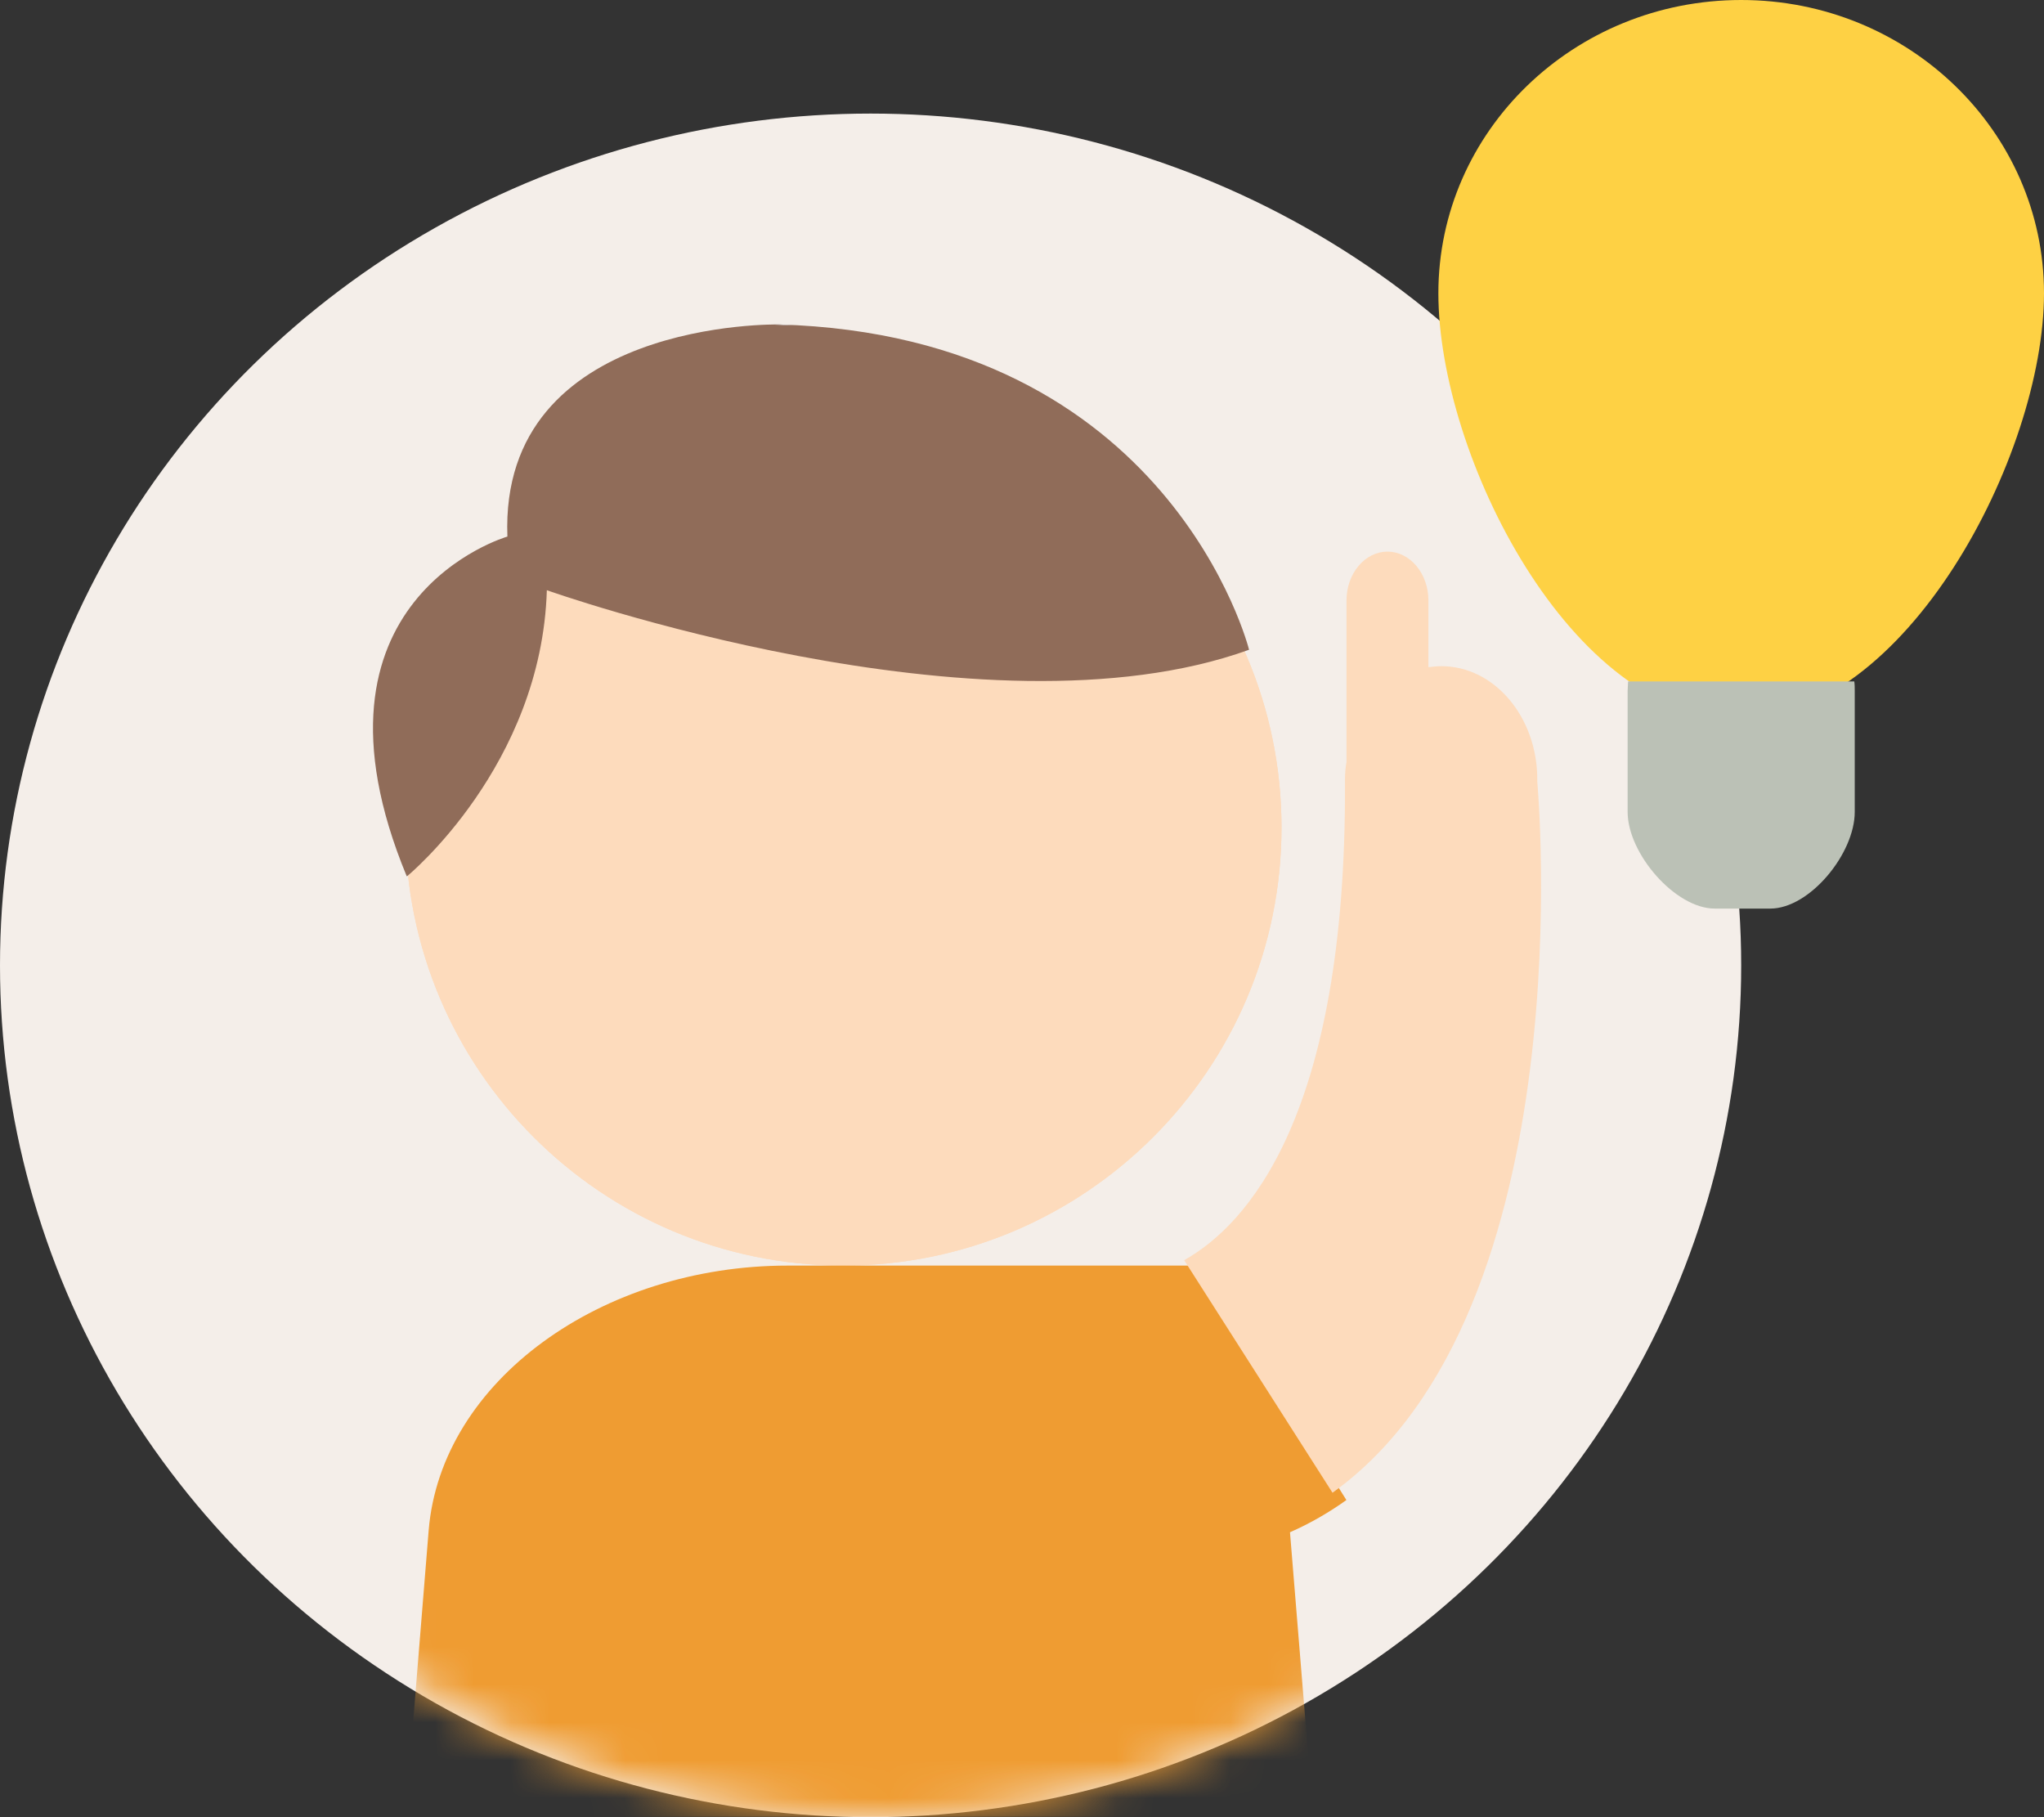 <svg width="54" height="48" viewBox="0 0 54 48" fill="none" xmlns="http://www.w3.org/2000/svg">
<rect x="0" y="0" width="54" height="48" fill="#333333" stroke="none"/>
<ellipse cx="23" cy="25.5" rx="23" ry="22.5" fill="#F4EEE9"/>
<path d="M20.354 9C20.552 9 20.75 9 20.934 9.024C20.75 9.024 20.552 9.012 20.354 9ZM20.987 9.024C20.987 9.024 20.987 9.024 21 9.024C21 9.024 21 9.024 20.987 9.024Z" fill="#CCC9CC"/>
<path d="M34 37L36 39L34 37Z" fill="#C6885D"/>
<mask id="mask0_271_7310" style="mask-type:alpha" maskUnits="userSpaceOnUse" x="0" y="2" width="46" height="47">
<circle cx="23.141" cy="25.286" r="22.716" fill="#CAE7EE"/>
</mask>
<g mask="url(#mask0_271_7310)">
<path d="M10.711 21.857C10.711 28.254 15.899 33.43 22.284 33.43C28.667 33.43 33.856 28.241 33.856 21.857C33.856 15.473 28.667 10.284 22.284 10.284C15.899 10.284 10.711 15.473 10.711 21.857Z" fill="#FDDBBC"/>
<path d="M10.711 21.857C10.711 28.254 15.899 33.43 22.284 33.43C28.667 33.43 33.856 28.241 33.856 21.857C33.856 15.473 28.667 10.284 22.284 10.284C15.899 10.284 10.711 15.473 10.711 21.857Z" fill="#FDDBBC"/>
<path d="M34.695 47.989H10.711L11.325 40.422C11.652 36.48 15.887 33.43 20.814 33.43H22.997H31.715V33.469L35.57 39.623C35.113 39.95 34.616 40.238 34.08 40.474L34.695 48.002V47.989Z" fill="#EF9C32"/>
<path d="M10.757 23.143C10.757 23.143 14.306 20.231 14.447 15.59C14.447 15.59 25.979 19.698 32.999 17.163C32.999 17.163 30.929 8.87 20.579 8.571C20.579 8.571 13.187 8.415 13.405 14.173C13.405 14.173 7.71 15.811 10.744 23.143" fill="#906C59"/>
<path d="M35.533 20.649V20.583C35.533 20.427 35.546 20.283 35.573 20.127V20.075V15.862C35.573 15.145 36.061 14.571 36.655 14.571C37.249 14.571 37.737 15.145 37.737 15.862V17.623C37.855 17.61 37.961 17.597 38.08 17.597C39.479 17.597 40.613 18.94 40.613 20.583V20.649C40.613 20.649 41.907 34.63 35.203 39.43L31.284 33.287C32.934 32.361 35.573 29.505 35.533 20.662" fill="#FDDBBC"/>
<path d="M20.375 8.57C20.566 8.57 20.756 8.57 20.934 8.595C20.756 8.595 20.566 8.583 20.375 8.57ZM20.985 8.595C20.985 8.595 20.985 8.595 20.998 8.595C20.998 8.595 20.998 8.595 20.985 8.595Z" fill="#CCC9CC"/>
<path d="M33.856 36.858L35.57 39.43L33.856 36.858Z" fill="#C6885D"/>
</g>
<path d="M54 7.747C54 12.023 50.344 19 45.929 19C41.513 19 38 12.034 38 7.747C38 3.46 41.585 0 46 0C50.415 0 54 3.471 54 7.747Z" fill="#FED144"/>
<path d="M48.988 13.674C48.988 15.694 47.39 19 45.465 19C43.54 19 42 15.694 42 13.674C42 11.653 43.563 10 45.5 10C47.437 10 49 11.641 49 13.674" fill="#FED144"/>
<path d="M43.012 18C43.012 18.087 43 18.164 43 18.251V21.447C43 22.549 44.26 24 45.301 24H46.769C47.809 24 49 22.549 49 21.447V18.251C49 18.164 49 18.087 48.988 18H43.023H43.012Z" fill="#BBC1B6"/>
</svg>

